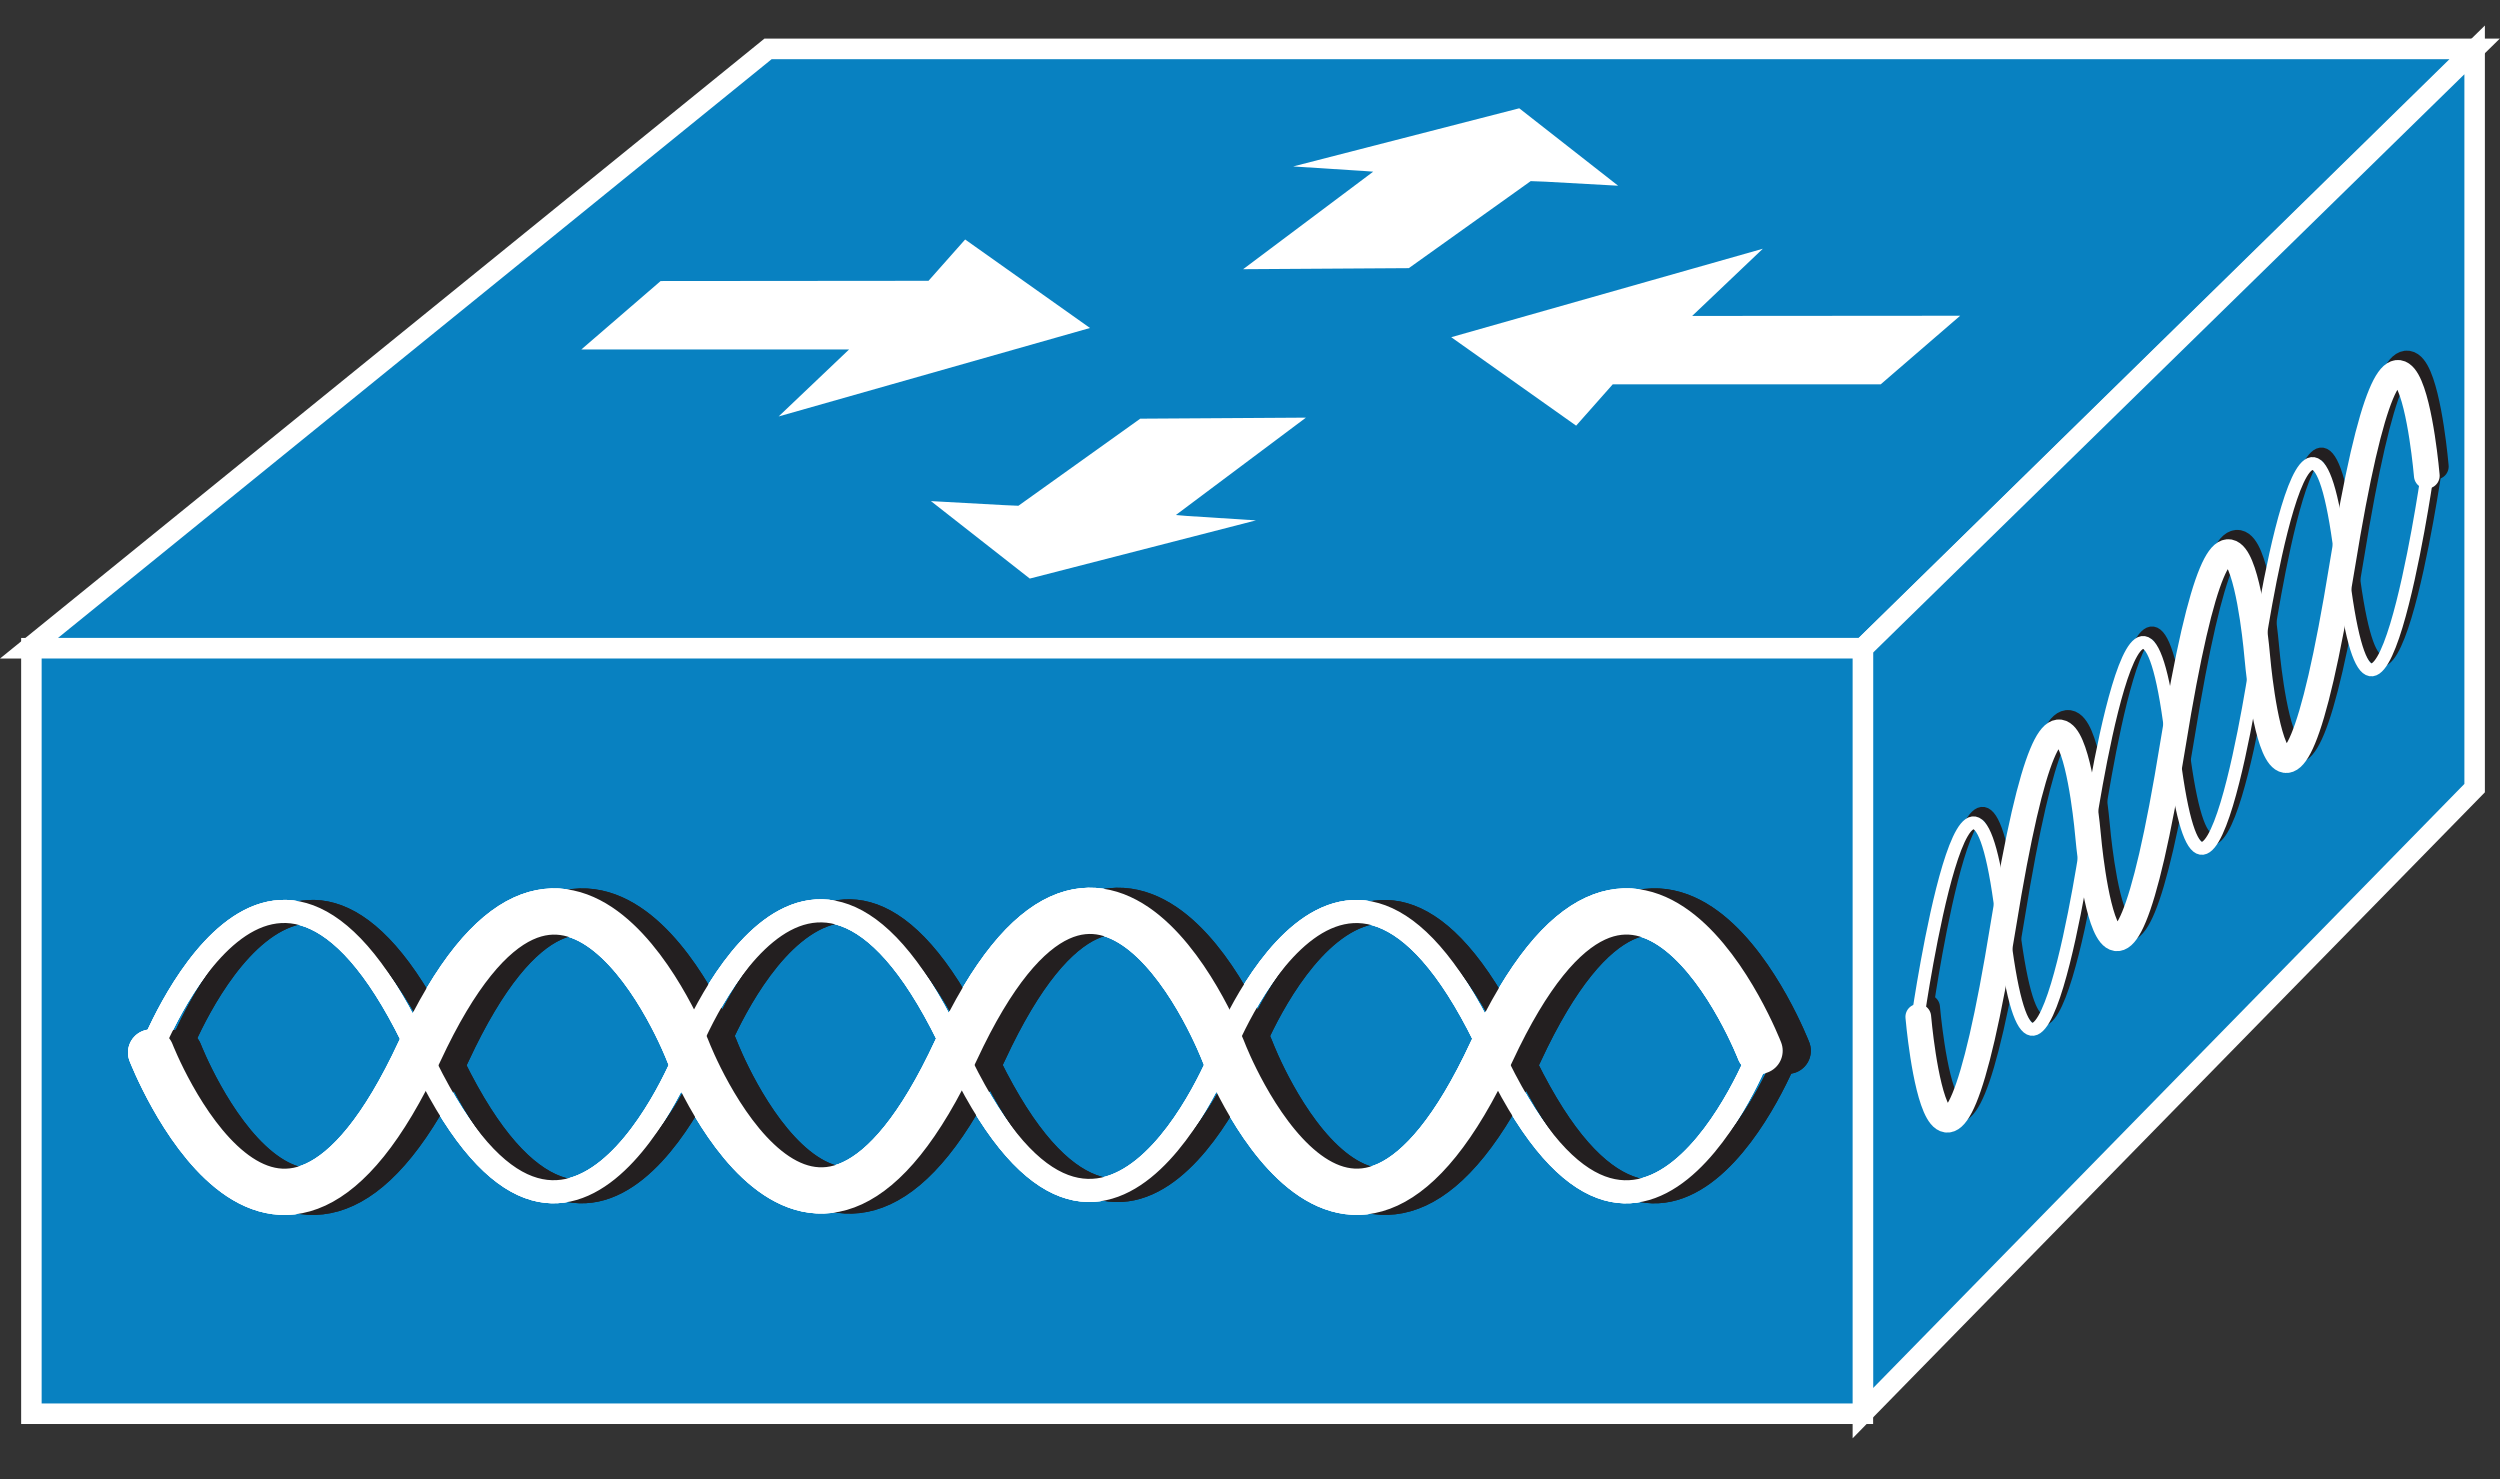 <?xml version="1.0" encoding="UTF-8"?>
<svg xmlns="http://www.w3.org/2000/svg" xmlns:xlink="http://www.w3.org/1999/xlink" width="338pt" height="200pt" viewBox="0 0 338 200" version="1.1">
<rect x="0" y="0" width="338" height="200" fill="#333333" stroke="none"/>
<g id="surface1">
<path style=" stroke:none;fill-rule:nonzero;fill:rgb(3.137%,50.588%,75.686%);fill-opacity:1;" d="M 3.922 87.633 L 103.84 6.609 L 334.57 6.609 L 251.859 87.633 L 3.922 87.633 "/>
<path style="fill:none;stroke-width:0.5;stroke-linecap:butt;stroke-linejoin:miter;stroke:rgb(100%,100%,100%);stroke-opacity:1;stroke-miterlimit:4;" d="M 0.708 15.774 L 18.74 1.19 L 60.381 1.19 L 45.454 15.774 Z M 0.708 15.774 " transform="matrix(5.541,0,0,5.556,0,0)"/>
<path style=" stroke:none;fill-rule:nonzero;fill:rgb(3.137%,50.588%,75.686%);fill-opacity:1;" d="M 251.859 191.043 L 334.57 106.543 L 334.57 6.746 L 251.859 87.633 L 251.859 191.043 "/>
<path style="fill:none;stroke-width:0.5;stroke-linecap:butt;stroke-linejoin:miter;stroke:rgb(100%,100%,100%);stroke-opacity:1;stroke-miterlimit:4;" d="M 45.454 34.388 L 60.381 19.178 L 60.381 1.214 L 45.454 15.774 Z M 45.454 34.388 " transform="matrix(5.541,0,0,5.556,0,0)"/>
<path style=" stroke:none;fill-rule:nonzero;fill:rgb(3.137%,50.588%,75.686%);fill-opacity:1;" d="M 4.246 191.117 L 251.859 191.117 L 251.859 87.633 L 4.246 87.633 Z M 4.246 191.117 "/>
<path style="fill:none;stroke-width:0.5;stroke-linecap:butt;stroke-linejoin:miter;stroke:rgb(100%,100%,100%);stroke-opacity:1;stroke-miterlimit:4;" d="M 0.766 34.402 L 45.454 34.402 L 45.454 15.774 L 0.766 15.774 Z M 0.766 34.402 " transform="matrix(5.541,0,0,5.556,0,0)"/>
<path style="fill:none;stroke-width:0.562;stroke-linecap:round;stroke-linejoin:miter;stroke:rgb(100%,100%,100%);stroke-opacity:1;stroke-miterlimit:1;" d="M 42.935 25.613 C 42.935 25.613 39.961 33.254 36.386 25.589 C 32.813 17.929 29.834 25.574 29.834 25.574 C 29.834 25.574 26.865 33.221 23.291 25.559 C 19.721 17.893 16.757 25.608 16.757 25.608 C 16.757 25.608 13.794 33.254 10.22 25.589 C 6.65 17.929 3.686 25.569 3.686 25.569 " transform="matrix(5.541,0,0,5.556,0,0)"/>
<path style="fill:none;stroke-width:1.125;stroke-linecap:round;stroke-linejoin:miter;stroke:rgb(100%,100%,100%);stroke-opacity:1;stroke-miterlimit:1;" d="M 3.686 25.613 C 3.686 25.613 6.66 33.254 10.235 25.589 C 13.804 17.929 16.783 25.574 16.783 25.574 C 16.783 25.574 19.756 33.221 23.325 25.559 C 26.9 17.893 29.859 25.608 29.859 25.608 C 29.859 25.608 32.822 33.254 36.396 25.589 C 39.971 17.929 42.935 25.569 42.935 25.569 " transform="matrix(5.541,0,0,5.556,0,0)"/>
<path style="fill:none;stroke-width:0.562;stroke-linecap:round;stroke-linejoin:miter;stroke:rgb(13.725%,12.157%,12.549%);stroke-opacity:1;stroke-miterlimit:1;" d="M 43.623 25.613 C 43.623 25.613 40.65 33.254 37.075 25.589 C 33.502 17.929 30.523 25.574 30.523 25.574 C 30.523 25.574 27.553 33.226 23.98 25.559 C 20.41 17.893 17.446 25.608 17.446 25.608 C 17.446 25.608 14.482 33.254 10.909 25.589 C 7.339 17.929 4.375 25.569 4.375 25.569 " transform="matrix(5.541,0,0,5.556,0,0)"/>
<path style="fill:none;stroke-width:1.125;stroke-linecap:round;stroke-linejoin:miter;stroke:rgb(13.725%,12.157%,12.549%);stroke-opacity:1;stroke-miterlimit:1;" d="M 4.375 25.613 C 4.375 25.613 7.349 33.254 10.922 25.589 C 14.492 17.929 17.472 25.574 17.472 25.574 C 17.472 25.574 20.444 33.226 24.014 25.559 C 27.587 17.893 30.547 25.608 30.547 25.608 C 30.547 25.608 33.511 33.254 37.085 25.589 C 40.659 17.929 43.622 25.569 43.622 25.569 " transform="matrix(5.541,0,0,5.556,0,0)"/>
<path style="fill:none;stroke-width:0.562;stroke-linecap:round;stroke-linejoin:miter;stroke:rgb(100%,100%,100%);stroke-opacity:1;stroke-miterlimit:1;" d="M 42.935 25.613 C 42.935 25.613 39.961 33.254 36.386 25.589 C 32.813 17.929 29.834 25.574 29.834 25.574 C 29.834 25.574 26.865 33.221 23.291 25.559 C 19.721 17.893 16.757 25.608 16.757 25.608 C 16.757 25.608 13.794 33.254 10.22 25.589 C 6.65 17.929 3.686 25.569 3.686 25.569 " transform="matrix(5.541,0,0,5.556,0,0)"/>
<path style="fill:none;stroke-width:1.125;stroke-linecap:round;stroke-linejoin:miter;stroke:rgb(100%,100%,100%);stroke-opacity:1;stroke-miterlimit:1;" d="M 3.686 25.613 C 3.686 25.613 6.66 33.254 10.235 25.589 C 13.804 17.929 16.783 25.574 16.783 25.574 C 16.783 25.574 19.756 33.221 23.325 25.559 C 26.9 17.893 29.859 25.608 29.859 25.608 C 29.859 25.608 32.822 33.254 36.396 25.589 C 39.971 17.929 42.935 25.569 42.935 25.569 " transform="matrix(5.541,0,0,5.556,0,0)"/>
<path style="fill:none;stroke-width:0.562;stroke-linecap:round;stroke-linejoin:miter;stroke:rgb(13.725%,12.157%,12.549%);stroke-opacity:1;stroke-miterlimit:1;" d="M 43.623 25.613 C 43.623 25.613 40.65 33.254 37.075 25.589 C 33.502 17.929 30.523 25.574 30.523 25.574 C 30.523 25.574 27.553 33.226 23.98 25.559 C 20.41 17.893 17.446 25.608 17.446 25.608 C 17.446 25.608 14.482 33.254 10.909 25.589 C 7.339 17.929 4.375 25.569 4.375 25.569 " transform="matrix(5.541,0,0,5.556,0,0)"/>
<path style="fill:none;stroke-width:1.125;stroke-linecap:round;stroke-linejoin:miter;stroke:rgb(13.725%,12.157%,12.549%);stroke-opacity:1;stroke-miterlimit:1;" d="M 4.375 25.613 C 4.375 25.613 7.349 33.254 10.922 25.589 C 14.492 17.929 17.472 25.574 17.472 25.574 C 17.472 25.574 20.444 33.226 24.014 25.559 C 27.587 17.893 30.547 25.608 30.547 25.608 C 30.547 25.608 33.511 33.254 37.085 25.589 C 40.659 17.929 43.622 25.569 43.622 25.569 " transform="matrix(5.541,0,0,5.556,0,0)"/>
<path style="fill:none;stroke-width:0.562;stroke-linecap:round;stroke-linejoin:miter;stroke:rgb(100%,100%,100%);stroke-opacity:1;stroke-miterlimit:1;" d="M 42.935 25.613 C 42.935 25.613 39.961 33.254 36.386 25.589 C 32.813 17.929 29.834 25.574 29.834 25.574 C 29.834 25.574 26.865 33.221 23.291 25.559 C 19.721 17.893 16.757 25.608 16.757 25.608 C 16.757 25.608 13.794 33.254 10.22 25.589 C 6.65 17.929 3.686 25.569 3.686 25.569 " transform="matrix(5.541,0,0,5.556,0,0)"/>
<path style="fill:none;stroke-width:1.125;stroke-linecap:round;stroke-linejoin:miter;stroke:rgb(100%,100%,100%);stroke-opacity:1;stroke-miterlimit:1;" d="M 3.686 25.613 C 3.686 25.613 6.66 33.254 10.235 25.589 C 13.804 17.929 16.783 25.574 16.783 25.574 C 16.783 25.574 19.756 33.221 23.325 25.559 C 26.9 17.893 29.859 25.608 29.859 25.608 C 29.859 25.608 32.822 33.254 36.396 25.589 C 39.971 17.929 42.935 25.569 42.935 25.569 " transform="matrix(5.541,0,0,5.556,0,0)"/>
<path style="fill:none;stroke-width:0.314;stroke-linecap:round;stroke-linejoin:miter;stroke:rgb(13.725%,12.157%,12.549%);stroke-opacity:1;stroke-miterlimit:1;" d="M 59.429 11.394 C 59.429 11.394 58.14 20.282 57.364 13.558 C 56.583 6.839 55.293 15.735 55.293 15.735 C 55.293 15.735 53.999 24.627 53.223 17.903 C 52.446 11.179 51.158 20.139 51.158 20.139 C 51.158 20.139 49.868 29.027 49.091 22.303 C 48.315 15.584 47.026 24.471 47.026 24.471 " transform="matrix(5.541,0,0,5.556,0,0)"/>
<path style="fill:none;stroke-width:0.627;stroke-linecap:round;stroke-linejoin:miter;stroke:rgb(13.725%,12.157%,12.549%);stroke-opacity:1;stroke-miterlimit:1;" d="M 47.022 24.514 C 47.022 24.514 47.612 31.414 49.092 22.298 C 50.576 13.197 51.168 20.096 51.168 20.096 C 51.168 20.096 51.753 27.004 53.238 17.893 C 54.716 8.787 55.298 15.759 55.298 15.759 C 55.298 15.759 55.884 22.669 57.368 13.553 C 58.848 4.451 59.434 11.351 59.434 11.351 " transform="matrix(5.541,0,0,5.556,0,0)"/>
<path style="fill:none;stroke-width:0.314;stroke-linecap:round;stroke-linejoin:miter;stroke:rgb(100%,100%,100%);stroke-opacity:1;stroke-miterlimit:1;" d="M 59.214 11.624 C 59.214 11.624 57.92 20.51 57.144 13.787 C 56.368 7.073 55.074 15.964 55.074 15.964 C 55.074 15.964 53.784 24.852 53.007 18.133 C 52.232 11.414 50.937 20.369 50.937 20.369 C 50.937 20.369 49.649 29.26 48.873 22.532 C 48.096 15.818 46.806 24.701 46.806 24.701 " transform="matrix(5.541,0,0,5.556,0,0)"/>
<path style="fill:none;stroke-width:0.627;stroke-linecap:round;stroke-linejoin:miter;stroke:rgb(100%,100%,100%);stroke-opacity:1;stroke-miterlimit:1;" d="M 46.806 24.744 C 46.806 24.744 47.398 31.644 48.878 22.532 C 50.357 13.425 50.948 20.326 50.948 20.326 C 50.948 20.326 51.538 27.229 53.018 18.123 C 54.498 9.012 55.078 15.989 55.078 15.989 C 55.078 15.989 55.664 22.898 57.148 13.782 C 58.628 4.681 59.214 11.576 59.214 11.576 " transform="matrix(5.541,0,0,5.556,0,0)"/>
<path style=" stroke:none;fill-rule:nonzero;fill:rgb(100%,100%,100%);fill-opacity:1;" d="M 184.199 23.105 L 174.836 22.504 L 205.402 14.641 L 218.77 25.109 L 208.895 24.562 L 206.949 24.488 L 190.473 36.254 L 168.07 36.395 L 185.656 23.211 L 184.199 23.102 M 160.438 69.754 L 169.805 70.355 L 139.227 78.223 L 125.863 67.75 L 135.738 68.293 L 137.688 68.379 L 154.16 56.605 L 176.562 56.465 L 158.977 69.629 L 160.438 69.754 M 114.793 47.246 L 78.598 47.246 L 89.316 37.996 L 125.535 37.965 L 130.488 32.379 L 147.367 44.344 L 105.27 56.305 L 114.797 47.246 M 228.781 42.715 L 265.016 42.688 L 254.266 51.965 L 218.039 51.965 L 213.094 57.551 L 196.207 45.59 L 238.336 33.629 L 228.781 42.715 "/>
</g>
</svg>
